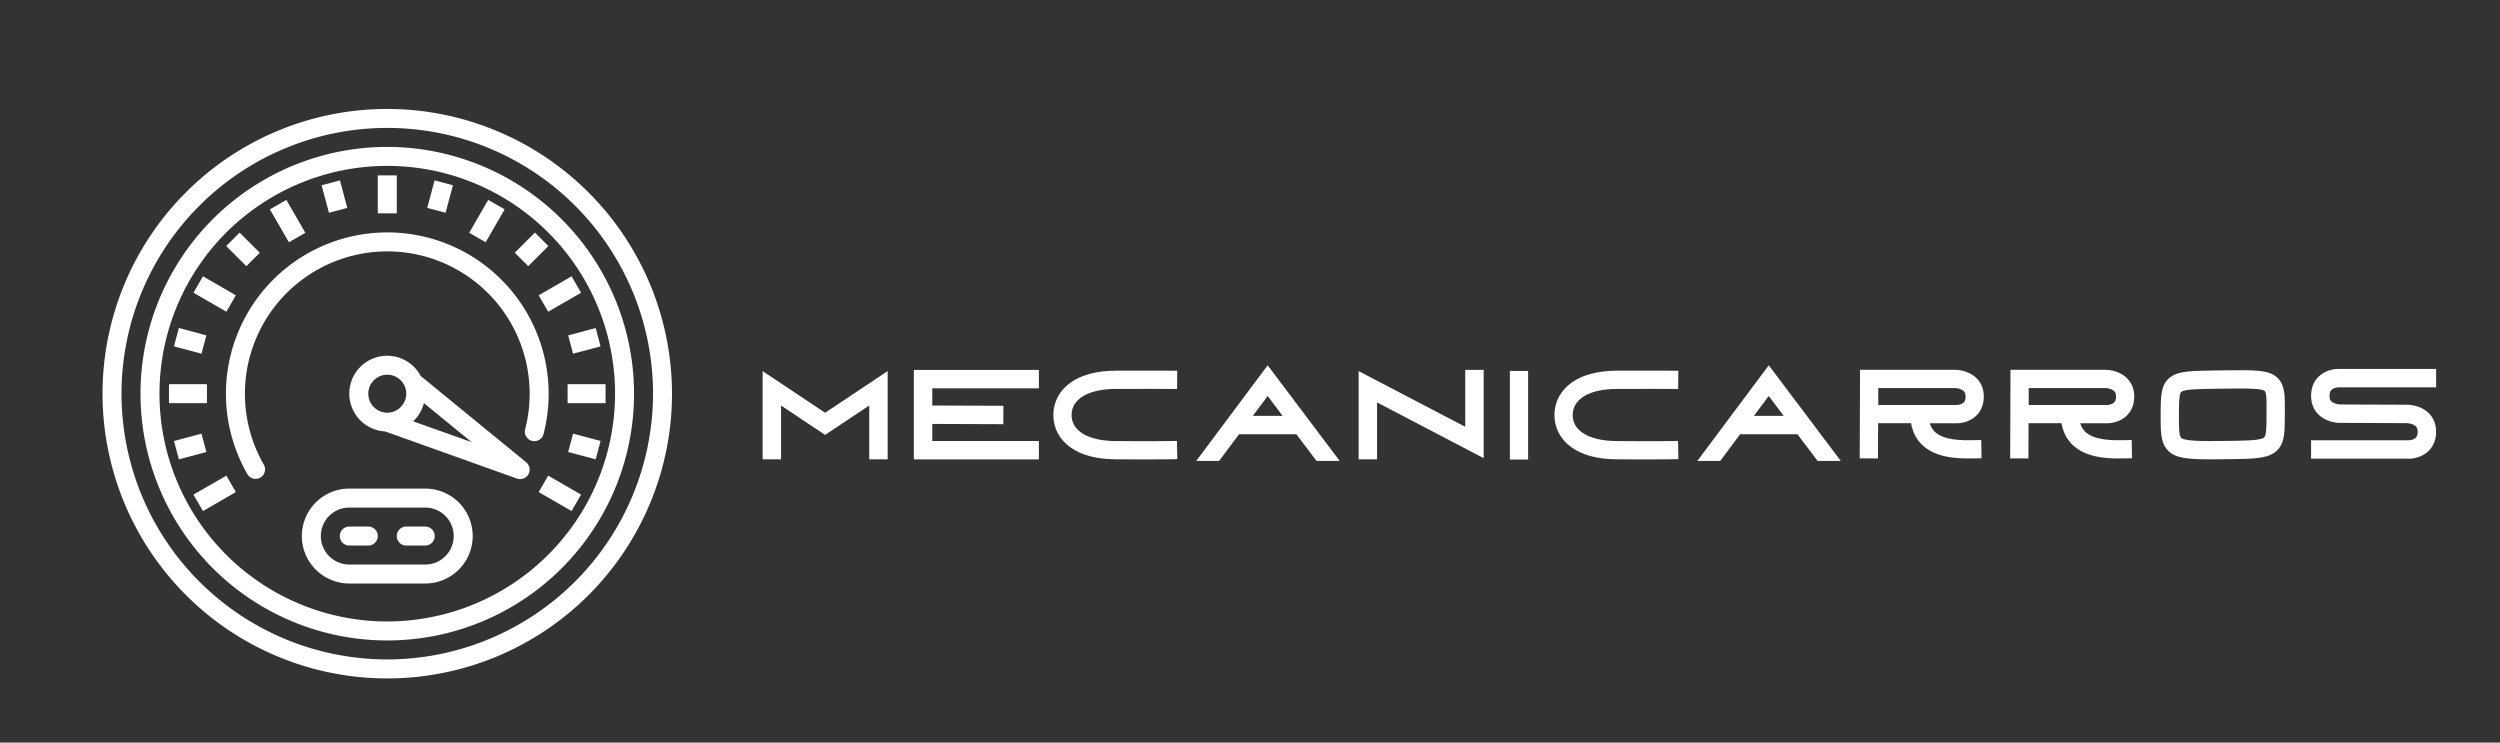 
        <svg xmlns="http://www.w3.org/2000/svg" xmlns:xlink="http://www.w3.org/1999/xlink" version="1.1" width="3162.111" height="939.298" viewBox="0 0 3162.111 939.298">
			
			<rect x="0" y="0" width="3162.111" height="939.298" fill="#333333" stroke="none"/>
			
			<g transform="scale(8.106) translate(10, 10)">
				<defs id="SvgjsDefs2742"/><g id="SvgjsG2743" featureKey="HKaMnE-0" transform="matrix(1.481,0,0,1.481,3.037,4.037)" fill="#fff"><title xmlns="http://www.w3.org/2000/svg">racing-car-meter-speeding</title><path xmlns="http://www.w3.org/2000/svg" d="M32,2A30,30,0,1,0,62,32,30.034,30.034,0,0,0,32,2Zm0,58A28,28,0,1,1,60,32,28.032,28.032,0,0,1,32,60Z"/><path xmlns="http://www.w3.org/2000/svg" d="M32,6A26,26,0,1,0,58,32,26.029,26.029,0,0,0,32,6Zm0,50A24,24,0,1,1,56,32,24.028,24.028,0,0,1,32,56Z"/><rect xmlns="http://www.w3.org/2000/svg" x="9" y="31" width="4" height="2"/><rect xmlns="http://www.w3.org/2000/svg" x="51" y="31" width="4" height="2"/><rect xmlns="http://www.w3.org/2000/svg" x="11.813" y="41.5" width="4.001" height="2" transform="translate(-19.397 12.598) rotate(-29.995)"/><rect xmlns="http://www.w3.org/2000/svg" x="48.186" y="20.5" width="4.001" height="2" transform="translate(-4.027 27.969) rotate(-29.995)"/><rect xmlns="http://www.w3.org/2000/svg" x="12.813" y="19.5" width="2" height="4.001" transform="translate(-11.713 22.715) rotate(-60.005)"/><rect xmlns="http://www.w3.org/2000/svg" x="49.186" y="40.5" width="2" height="4.001" transform="translate(-11.711 64.719) rotate(-60.005)"/><rect xmlns="http://www.w3.org/2000/svg" x="20.5" y="11.813" width="2" height="4.001" transform="translate(-4.026 12.598) rotate(-29.995)"/><rect xmlns="http://www.w3.org/2000/svg" x="31" y="9" width="2" height="4"/><rect xmlns="http://www.w3.org/2000/svg" x="40.5" y="12.813" width="4.001" height="2" transform="translate(9.29 43.716) rotate(-60.005)"/><rect xmlns="http://www.w3.org/2000/svg" x="10.233" y="24.935" width="2" height="3" transform="translate(-17.209 30.443) rotate(-75)"/><rect xmlns="http://www.w3.org/2000/svg" x="51.767" y="36.065" width="2" height="3" transform="translate(2.825 78.812) rotate(-75)"/><rect xmlns="http://www.w3.org/2000/svg" x="15.797" y="15.297" width="2" height="3" transform="translate(-6.957 16.797) rotate(-45)"/><rect xmlns="http://www.w3.org/2000/svg" x="25.435" y="9.733" width="2" height="3" transform="translate(-2.007 7.225) rotate(-15)"/><rect xmlns="http://www.w3.org/2000/svg" x="36.065" y="10.233" width="3" height="2" transform="translate(16.992 44.611) rotate(-75)"/><rect xmlns="http://www.w3.org/2000/svg" x="45.703" y="15.797" width="3" height="2" transform="translate(1.948 38.297) rotate(-45)"/><rect xmlns="http://www.w3.org/2000/svg" x="51.267" y="25.435" width="3" height="2" transform="translate(-5.044 14.558) rotate(-15)"/><rect xmlns="http://www.w3.org/2000/svg" x="9.733" y="36.565" width="3" height="2" transform="translate(-9.34 4.187) rotate(-15)"/><path xmlns="http://www.w3.org/2000/svg" d="M48.465,36.249A17,17,0,1,0,17.275,40.5a1,1,0,0,0,1.731-1,15,15,0,1,1,27.521-3.748,1,1,0,1,0,1.938.5Z"/><path xmlns="http://www.w3.org/2000/svg" d="M35.633,30.226a.931.931,0,0,0-.093-.05,3.989,3.989,0,1,0-3.78,5.8l13.9,4.965A.983.983,0,0,0,46,41a1,1,0,0,0,.633-1.774ZM30,32a2,2,0,1,1,2,2A2,2,0,0,1,30,32Zm4.725,2.912a3.976,3.976,0,0,0,1.134-1.917L40.9,37.114Z"/><path xmlns="http://www.w3.org/2000/svg" d="M36,42H28a5,5,0,0,0,0,10h8a5,5,0,0,0,0-10Zm0,8H28a3,3,0,0,1,0-6h8a3,3,0,0,1,0,6Z"/><path xmlns="http://www.w3.org/2000/svg" d="M30,46H28a1,1,0,0,0,0,2h2a1,1,0,0,0,0-2Z"/><path xmlns="http://www.w3.org/2000/svg" d="M36,46H34a1,1,0,0,0,0,2h2a1,1,0,0,0,0-2Z"/></g><g id="SvgjsG2744" featureKey="J3GnXt-0" transform="matrix(1.224,0,0,1.224,106.957,37.195)" fill="#fff"><path d="M9.638 14.063 l7.969 -5.313 l0 11.25 l-2.348 0 l0 -6.863 l-5.621 3.747 l-5.621 -3.747 l0 6.863 l-2.348 0 l0 -11.25 z M36.887 10.951 l-13.59 0 l0 2.186 l9.064 0.034 l-0.009 2.348 l-9.056 -0.034 l0 2.178 l13.59 0 l0 2.348 l-15.938 0 l0 -11.407 l15.938 0 l0 2.348 z M54.49 17.65 l0.04 2.324 l-1.162 0.02 c-0.015 0 -1.028 0.017 -3.008 0.017 c-1.003 0 -2.255 -0.004 -3.751 -0.017 c-2.413 -0.021 -4.343 -0.542 -5.735 -1.549 c-1.383 -1.001 -2.145 -2.456 -2.145 -4.099 c0 -1.641 0.769 -3.1 2.164 -4.107 c1.383 -0.998 3.362 -1.531 5.722 -1.54 c4.441 -0.017 6.719 0 6.742 0 l1.162 0.009 l-0.018 2.325 l-1.162 -0.009 c-0.022 -0 -2.289 -0.018 -6.714 -0 c-3.436 0.013 -5.57 1.287 -5.57 3.323 c0 0.902 0.398 1.647 1.183 2.215 c0.979 0.708 2.498 1.092 4.393 1.108 c4.414 0.039 6.676 0.001 6.698 0.001 z M66.055 8.011 l9.177 12.19 l-2.951 0 l-2.566 -3.397 l-7.32 0 l-2.529 3.397 l-2.918 0 z M64.156 14.456 l3.798 0 l-1.899 -2.532 z M91.239 8.593 l2.348 0 l0 11.25 l-13.59 -7.098 l0 7.256 l-2.348 0 l0 -11.25 l13.59 7.098 l0 -7.256 z M99.254 20.025 l-2.325 0 l0 -11.295 l2.325 0 l0 11.295 z M118.37 17.65 l0.04 2.324 l-1.162 0.02 c-0.015 0 -1.028 0.017 -3.008 0.017 c-1.003 0 -2.255 -0.004 -3.751 -0.017 c-2.413 -0.021 -4.343 -0.542 -5.735 -1.549 c-1.383 -1.001 -2.145 -2.456 -2.145 -4.099 c0 -1.641 0.769 -3.1 2.164 -4.107 c1.383 -0.998 3.362 -1.531 5.722 -1.54 c4.441 -0.017 6.719 0 6.742 0 l1.162 0.009 l-0.018 2.325 l-1.162 -0.009 c-0.022 -0 -2.289 -0.018 -6.714 -0 c-3.436 0.013 -5.57 1.287 -5.57 3.323 c0 0.902 0.398 1.647 1.183 2.215 c0.979 0.708 2.498 1.092 4.393 1.108 c4.414 0.039 6.676 0.001 6.698 0.001 z M129.935 8.011 l9.177 12.19 l-2.951 0 l-2.566 -3.397 l-7.32 0 l-2.529 3.397 l-2.918 0 z M128.036 14.456 l3.798 0 l-1.899 -2.532 z M155.857 17.557 l1.162 -0.017 l0.035 2.324 l-1.162 0.017 c-0.181 0.003 -0.385 0.006 -0.609 0.006 c-1.614 0 -4.203 -0.16 -5.838 -1.771 c-0.728 -0.717 -1.187 -1.629 -1.37 -2.72 l-4.205 0 l-0.017 4.49 l-2.325 -0.009 l0.037 -10.127 l0 -1.163 l0.004 0 l0 -0.004 l1.161 0.004 l10.951 0 c1.473 0 3.664 0.907 3.664 3.405 c0 2.498 -2.036 3.405 -3.405 3.405 l-3.483 0 c0.125 0.425 0.328 0.779 0.617 1.064 c1.169 1.151 3.608 1.115 4.78 1.097 z M143.891 13.071 l10.041 -0 c0.101 -0.004 0.404 -0.042 0.654 -0.18 c0.216 -0.12 0.437 -0.32 0.437 -0.901 c0 -0.467 -0.158 -0.72 -0.564 -0.902 c-0.369 -0.165 -0.772 -0.179 -0.775 -0.179 l-9.792 0 l0 2.161 z M175.037 17.557 l1.162 -0.017 l0.035 2.324 l-1.162 0.017 c-0.181 0.003 -0.385 0.006 -0.609 0.006 c-1.614 0 -4.203 -0.16 -5.838 -1.771 c-0.728 -0.717 -1.187 -1.629 -1.37 -2.72 l-4.205 0 l-0.017 4.49 l-2.325 -0.009 l0.037 -10.127 l0 -1.163 l0.004 0 l0 -0.004 l1.161 0.004 l10.951 0 c1.473 0 3.664 0.907 3.664 3.405 c0 2.498 -2.036 3.405 -3.405 3.405 l-3.483 0 c0.125 0.425 0.328 0.779 0.617 1.064 c1.169 1.151 3.608 1.115 4.78 1.097 z M163.071 13.071 l10.041 -0 c0.101 -0.004 0.404 -0.042 0.654 -0.18 c0.216 -0.12 0.437 -0.32 0.437 -0.901 c0 -0.467 -0.158 -0.72 -0.564 -0.902 c-0.369 -0.165 -0.772 -0.179 -0.775 -0.179 l-9.792 0 l0 2.161 z M194.825 9.649 c0.918 0.91 0.91 2.226 0.899 4.218 c-0.001 0.148 -0.002 0.302 -0.002 0.461 c-0.004 1.182 -0.008 2.037 -0.132 2.757 c-0.106 0.614 -0.35 1.5 -1.244 2.095 c-1.132 0.755 -2.823 0.772 -6.528 0.809 c-0.579 0.006 -1.112 0.01 -1.605 0.01 c-2.935 0 -4.411 -0.155 -5.354 -1.092 c-0.982 -0.976 -0.976 -2.413 -0.968 -4.588 c0.009 -2.427 0.015 -3.892 1.245 -4.801 c1.061 -0.784 2.603 -0.805 5.98 -0.851 l0.674 -0.009 c4.209 -0.06 5.951 -0.085 7.035 0.99 z M193.391 13.854 c0.007 -1.145 0.013 -2.329 -0.209 -2.549 c-0.276 -0.273 -1.512 -0.336 -3.158 -0.336 c-0.677 0 -1.424 0.011 -2.202 0.022 l-0.676 0.009 c-2.419 0.032 -4.167 0.056 -4.625 0.394 c-0.289 0.213 -0.293 1.474 -0.299 2.935 c-0.005 1.356 -0.01 2.637 0.28 2.925 c0.455 0.453 2.914 0.428 5.291 0.404 c2.73 -0.027 4.703 -0.047 5.258 -0.417 c0.327 -0.218 0.331 -1.352 0.337 -2.921 c0.001 -0.161 0.001 -0.316 0.002 -0.466 z M201.858 11.005 c-0.218 0.121 -0.441 0.323 -0.441 0.91 c0 0.457 0.148 0.707 0.527 0.891 c0.384 0.186 0.812 0.2 0.834 0.2 l8.533 0.033 c1.483 0 3.696 0.916 3.696 3.439 s-2.056 3.439 -3.439 3.439 l-12.499 0 l0 -2.348 l12.488 0 c0.102 -0.004 0.408 -0.042 0.66 -0.182 c0.218 -0.121 0.441 -0.323 0.441 -0.91 c0 -0.457 -0.148 -0.707 -0.527 -0.891 c-0.383 -0.185 -0.81 -0.199 -0.834 -0.2 l-8.528 -0.038 l0 0.005 c-1.488 0 -3.7 -0.916 -3.7 -3.439 s2.056 -3.439 3.439 -3.439 l12.499 0 l0 2.348 l-12.488 0 c-0.102 0.004 -0.408 0.042 -0.66 0.182 z"/></g>
			</g>
		</svg>
	